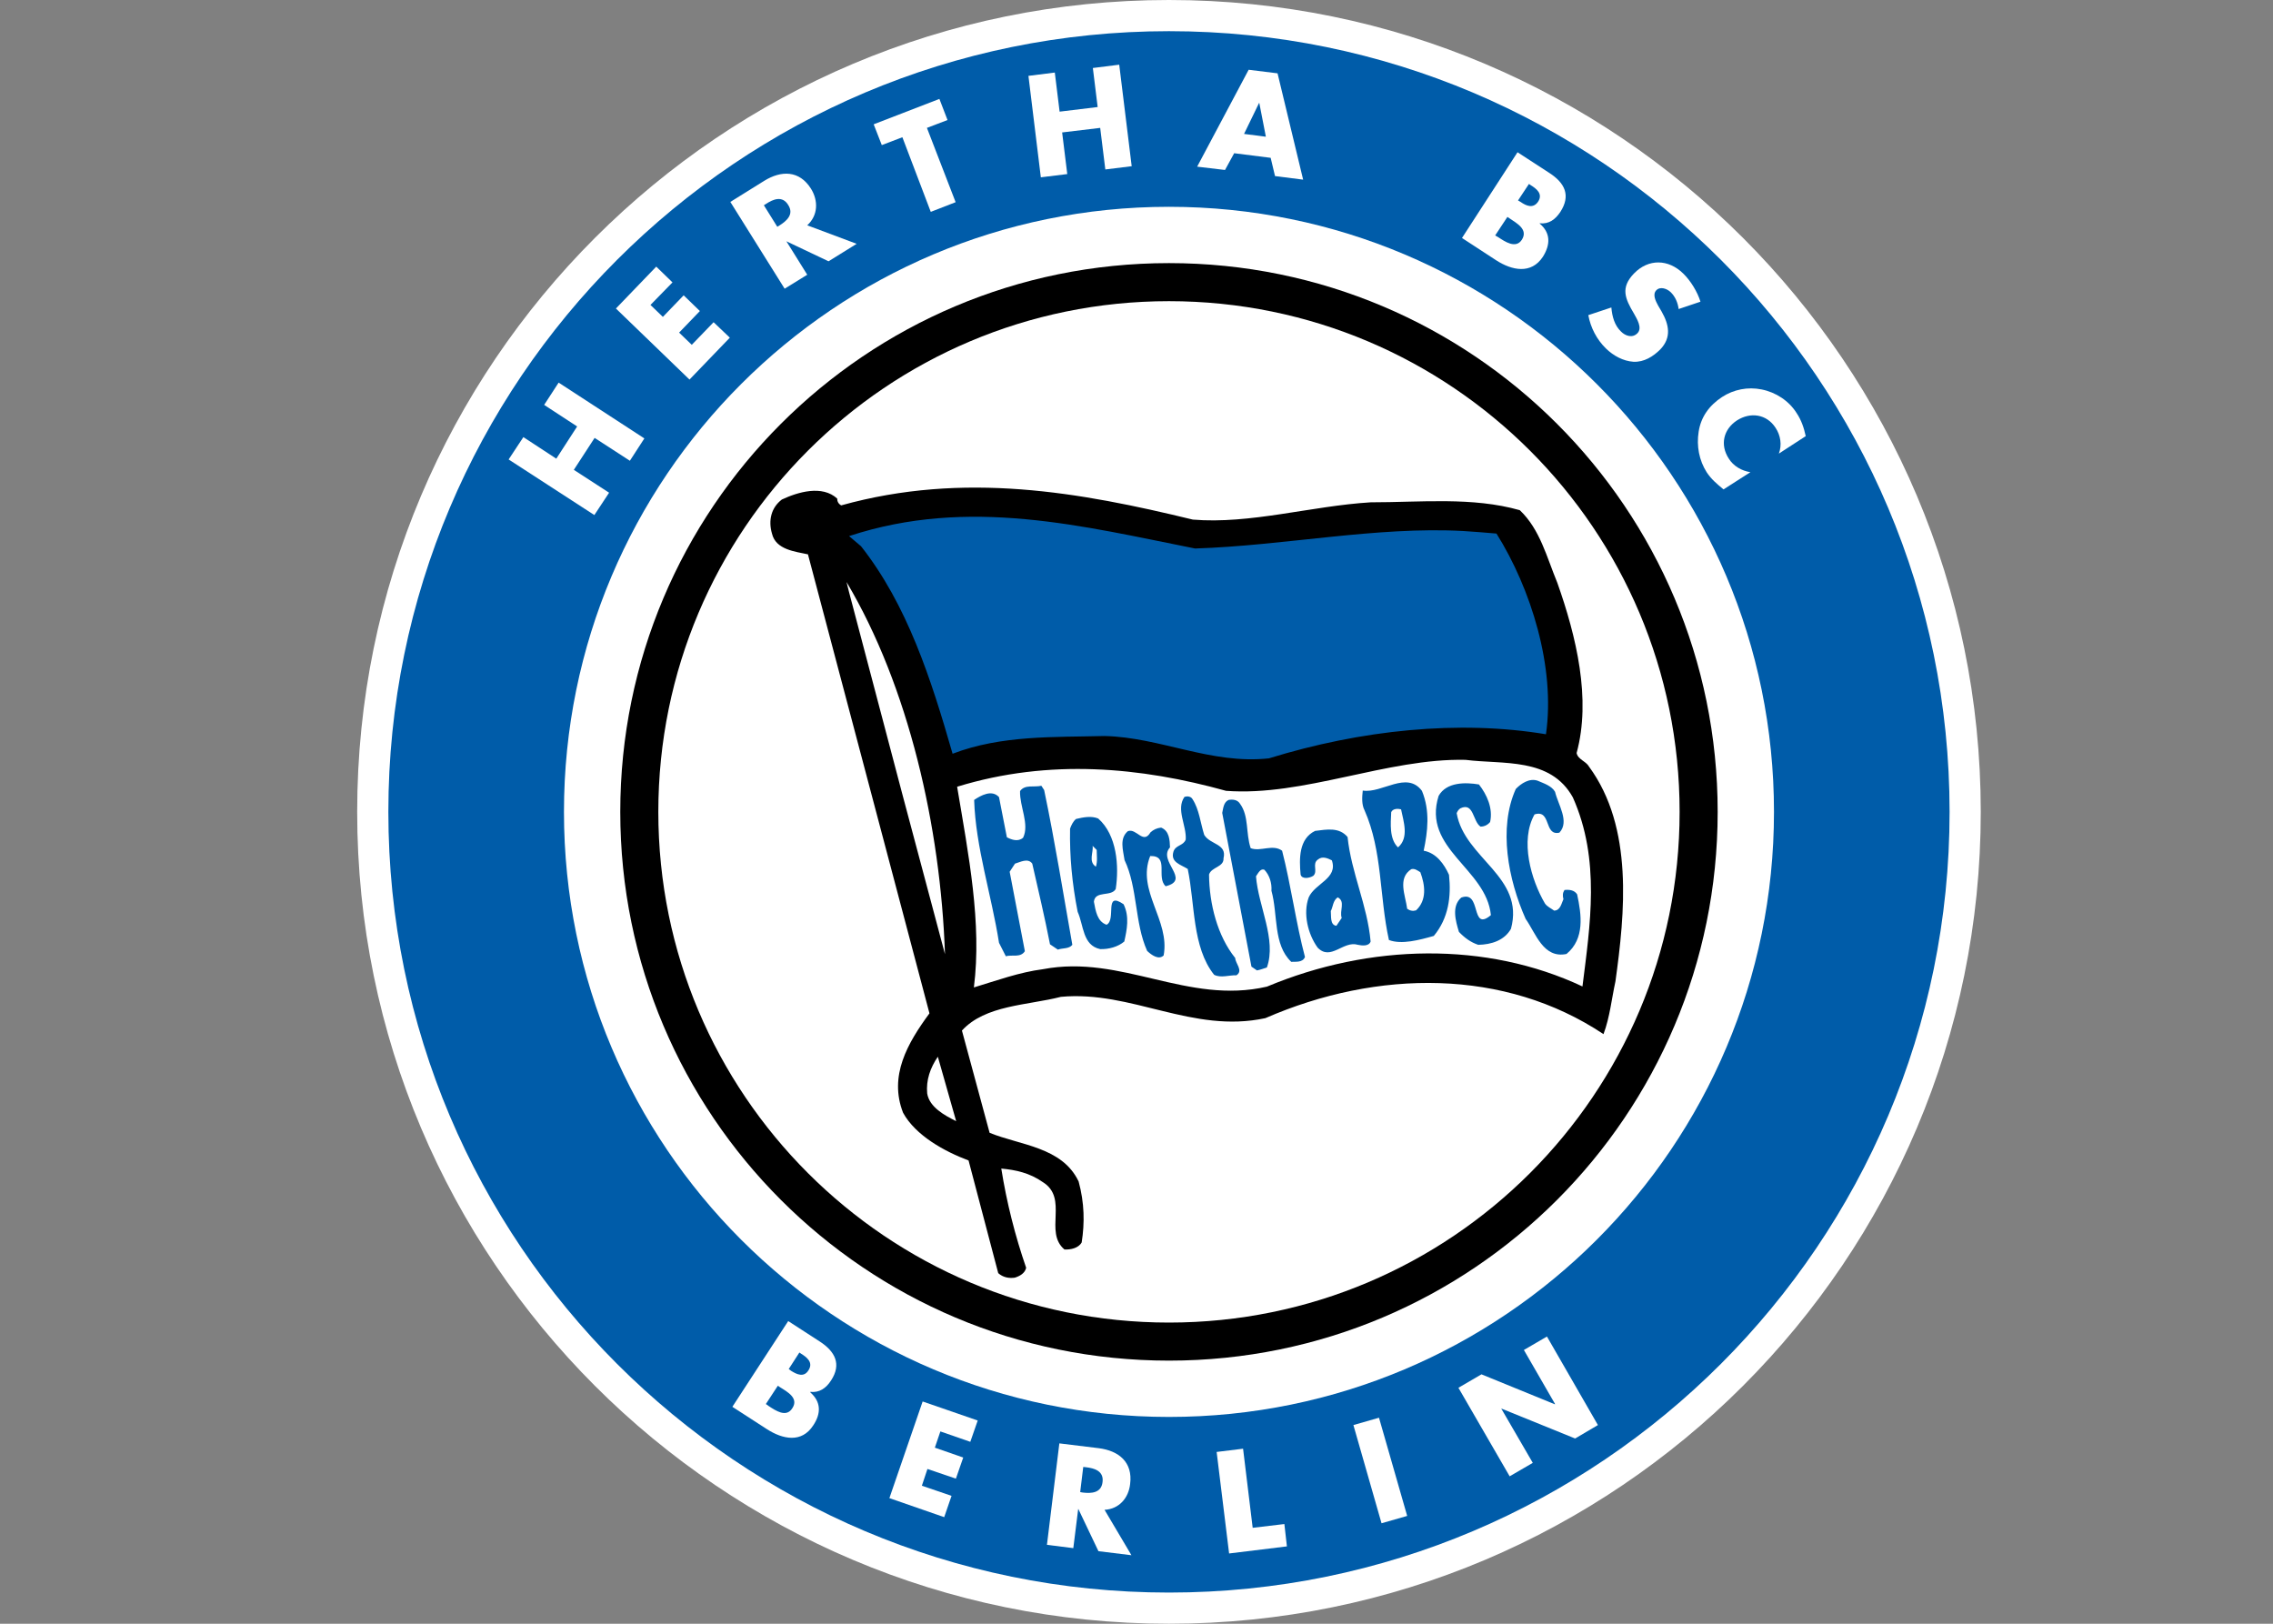 <?xml version="1.0" encoding="UTF-8"?>
<svg xmlns="http://www.w3.org/2000/svg" xmlns:xlink="http://www.w3.org/1999/xlink" width="35pt" height="25pt" viewBox="0 0 35 25" version="1.1">
<rect x="0" y="0" width="35" height="25" fill="#808080" stroke="none"/>
<g id="surface1">
<path style=" stroke:none;fill-rule:evenodd;fill:rgb(100%,100%,100%);fill-opacity:1;" d="M 30.5 12.5 C 30.5 19.402 24.902 25 18 25 C 11.098 25 5.5 19.402 5.5 12.5 C 5.5 5.598 11.098 0 18 0 C 24.902 0 30.5 5.598 30.5 12.5 Z M 30.5 12.5 "/>
<path style=" stroke:none;fill-rule:evenodd;fill:rgb(0%,36.078%,66.275%);fill-opacity:1;" d="M 30.02 12.5 C 30.02 19.137 24.637 24.52 18 24.52 C 11.363 24.52 5.98 19.137 5.98 12.5 C 5.98 5.863 11.363 0.48 18 0.48 C 24.637 0.48 30.02 5.863 30.02 12.5 Z M 30.02 12.5 "/>
<path style=" stroke:none;fill-rule:evenodd;fill:rgb(100%,100%,100%);fill-opacity:1;" d="M 27.316 12.5 C 27.316 17.645 23.145 21.816 18 21.816 C 12.855 21.816 8.684 17.645 8.684 12.5 C 8.684 7.355 12.855 3.184 18 3.184 C 23.145 3.184 27.316 7.355 27.316 12.5 Z M 27.316 12.5 "/>
<path style=" stroke:none;fill-rule:evenodd;fill:rgb(0%,0%,0%);fill-opacity:1;" d="M 26.449 12.5 C 26.449 17.168 22.668 20.949 18 20.949 C 13.332 20.949 9.551 17.168 9.551 12.5 C 9.551 7.832 13.332 4.051 18 4.051 C 22.668 4.051 26.449 7.832 26.449 12.5 Z M 26.449 12.5 "/>
<path style=" stroke:none;fill-rule:evenodd;fill:rgb(100%,100%,100%);fill-opacity:1;" d="M 25.863 12.5 C 25.863 16.844 22.344 20.363 18 20.363 C 13.656 20.363 10.137 16.844 10.137 12.5 C 10.137 8.156 13.656 4.637 18 4.637 C 22.344 4.637 25.863 8.156 25.863 12.5 Z M 25.863 12.5 "/>
<path style=" stroke:none;fill-rule:evenodd;fill:rgb(0%,0%,0%);fill-opacity:1;" d="M 12.891 7.676 C 12.891 7.719 12.91 7.758 12.953 7.781 C 14.844 7.254 16.633 7.578 18.367 8 C 19.246 8.074 20.199 7.789 21.105 7.734 C 21.883 7.734 22.672 7.648 23.402 7.855 C 23.715 8.152 23.816 8.578 23.98 8.973 C 24.273 9.801 24.504 10.762 24.277 11.594 C 24.297 11.695 24.422 11.719 24.469 11.805 C 25.156 12.742 25.02 14.062 24.875 15.109 C 24.816 15.379 24.789 15.66 24.691 15.922 C 23.172 14.91 21.215 14.922 19.484 15.676 C 18.359 15.918 17.426 15.246 16.336 15.348 C 15.82 15.48 15.172 15.473 14.812 15.867 L 15.238 17.441 C 15.703 17.633 16.355 17.656 16.609 18.191 C 16.699 18.523 16.703 18.828 16.656 19.129 C 16.605 19.219 16.484 19.242 16.391 19.238 C 16.07 18.969 16.461 18.449 16.055 18.199 C 15.855 18.059 15.641 18.012 15.418 17.992 C 15.5 18.512 15.633 19.035 15.801 19.52 C 15.781 19.605 15.703 19.648 15.625 19.672 C 15.535 19.684 15.445 19.668 15.371 19.602 L 14.914 17.867 C 14.547 17.73 14.098 17.484 13.906 17.133 C 13.684 16.566 13.973 16.062 14.312 15.602 L 12.441 8.535 C 12.246 8.492 11.945 8.465 11.887 8.215 C 11.828 8.012 11.875 7.816 12.039 7.691 C 12.289 7.574 12.66 7.465 12.891 7.676 Z M 12.891 7.676 "/>
<path style=" stroke:none;fill-rule:evenodd;fill:rgb(100%,100%,100%);fill-opacity:1;" d="M 14.551 14.691 L 13.891 12.215 L 13.074 9.117 L 13.035 8.961 C 13.992 10.57 14.484 12.734 14.551 14.691 Z M 14.551 14.691 "/>
<path style=" stroke:none;fill-rule:evenodd;fill:rgb(100%,100%,100%);fill-opacity:1;" d="M 14.723 17.262 C 14.543 17.172 14.312 17.047 14.277 16.836 C 14.258 16.629 14.324 16.441 14.441 16.27 Z M 14.723 17.262 "/>
<path style=" stroke:none;fill-rule:nonzero;fill:rgb(0%,36.078%,66.275%);fill-opacity:1;" d="M 18.402 8.445 C 19.77 8.402 21.195 8.102 22.535 8.176 C 22.707 8.188 22.871 8.199 23.043 8.215 C 23.574 9.062 23.953 10.273 23.805 11.305 C 22.461 11.082 20.957 11.238 19.539 11.676 C 18.648 11.773 17.871 11.352 17.008 11.332 C 16.238 11.352 15.422 11.316 14.668 11.605 C 14.336 10.449 13.969 9.312 13.258 8.41 L 13.074 8.254 C 14.922 7.645 16.684 8.105 18.402 8.445 Z M 18.402 8.445 "/>
<path style=" stroke:none;fill-rule:nonzero;fill:rgb(100%,100%,100%);fill-opacity:1;" d="M 18.879 12.176 C 20.074 12.266 21.359 11.672 22.566 11.699 C 23.145 11.773 23.875 11.656 24.219 12.277 C 24.648 13.238 24.484 14.25 24.367 15.188 C 22.887 14.492 21.094 14.527 19.508 15.191 C 18.285 15.473 17.273 14.691 16.062 14.922 C 15.695 14.969 15.344 15.098 14.996 15.203 C 15.121 14.215 14.914 13.164 14.738 12.113 C 16.16 11.676 17.57 11.812 18.879 12.176 Z M 18.879 12.176 "/>
<path style=" stroke:none;fill-rule:evenodd;fill:rgb(0%,36.078%,66.275%);fill-opacity:1;" d="M 20.75 12.887 C 20.809 13.445 21.055 13.938 21.105 14.496 C 21.078 14.574 20.969 14.559 20.91 14.547 C 20.684 14.477 20.492 14.801 20.289 14.59 C 20.137 14.379 20.062 14.062 20.152 13.816 C 20.25 13.598 20.605 13.527 20.508 13.246 C 20.445 13.215 20.363 13.176 20.293 13.234 C 20.199 13.301 20.297 13.414 20.223 13.484 C 20.168 13.52 20.047 13.543 20.027 13.465 C 20.004 13.219 20 12.914 20.25 12.793 C 20.434 12.77 20.621 12.734 20.75 12.887 Z M 23.945 12.191 C 23.992 12.391 24.172 12.648 24.012 12.82 C 23.77 12.875 23.891 12.457 23.629 12.539 C 23.402 12.941 23.574 13.543 23.789 13.91 C 23.824 13.961 23.883 13.984 23.93 14.02 C 24.027 14.02 24.043 13.91 24.074 13.844 C 24.059 13.789 24.062 13.746 24.09 13.703 C 24.164 13.695 24.242 13.703 24.285 13.77 C 24.352 14.082 24.406 14.453 24.121 14.688 C 23.762 14.762 23.648 14.367 23.492 14.148 C 23.223 13.543 23.07 12.75 23.34 12.148 C 23.422 12.062 23.551 11.977 23.676 12.02 C 23.773 12.062 23.891 12.098 23.945 12.191 Z M 22.773 12.078 C 22.895 12.234 22.992 12.445 22.945 12.656 C 22.91 12.699 22.859 12.727 22.797 12.727 C 22.676 12.645 22.695 12.348 22.488 12.445 C 22.461 12.461 22.441 12.492 22.43 12.52 C 22.551 13.219 23.484 13.496 23.266 14.301 C 23.164 14.48 22.965 14.543 22.762 14.547 C 22.645 14.508 22.551 14.438 22.465 14.348 C 22.414 14.18 22.348 13.953 22.5 13.82 C 22.82 13.699 22.637 14.359 22.957 14.09 C 22.887 13.371 21.895 13.07 22.152 12.254 C 22.273 12.039 22.566 12.043 22.773 12.078 Z M 21.895 12.176 C 22.023 12.484 21.984 12.805 21.922 13.098 C 22.117 13.133 22.238 13.305 22.312 13.469 C 22.348 13.805 22.305 14.137 22.078 14.41 C 21.855 14.473 21.582 14.547 21.387 14.473 C 21.238 13.801 21.289 13.105 21.012 12.477 C 20.965 12.387 20.973 12.273 20.984 12.172 C 21.281 12.219 21.66 11.863 21.895 12.176 Z M 17.715 12.816 C 17.762 12.773 17.812 12.75 17.879 12.742 C 18.008 12.793 18.012 12.941 18.016 13.047 C 17.82 13.258 18.348 13.547 17.949 13.645 C 17.797 13.504 18.012 13.172 17.711 13.18 C 17.496 13.715 18.02 14.168 17.918 14.711 C 17.84 14.785 17.73 14.703 17.664 14.641 C 17.469 14.207 17.52 13.672 17.316 13.242 C 17.293 13.086 17.234 12.91 17.367 12.797 C 17.5 12.746 17.602 13.008 17.715 12.816 Z M 19.094 12.375 C 19.234 12.566 19.18 12.824 19.258 13.059 C 19.41 13.117 19.598 12.992 19.742 13.098 C 19.879 13.629 19.957 14.219 20.094 14.734 C 20.059 14.824 19.949 14.805 19.883 14.809 C 19.602 14.543 19.68 14.082 19.578 13.715 C 19.586 13.594 19.547 13.473 19.469 13.391 C 19.41 13.367 19.375 13.441 19.34 13.492 C 19.375 13.953 19.66 14.465 19.508 14.895 C 19.461 14.91 19.414 14.93 19.355 14.941 L 19.27 14.883 L 18.82 12.516 C 18.836 12.445 18.84 12.352 18.918 12.316 C 18.984 12.305 19.055 12.312 19.094 12.375 Z M 16.91 12.602 C 17.199 12.855 17.234 13.336 17.18 13.688 C 17.109 13.812 16.863 13.707 16.844 13.883 C 16.871 14.027 16.895 14.188 17.039 14.238 C 17.195 14.16 16.992 13.711 17.301 13.922 C 17.395 14.113 17.352 14.316 17.312 14.496 C 17.215 14.578 17.074 14.617 16.941 14.613 C 16.668 14.555 16.688 14.246 16.594 14.039 C 16.508 13.605 16.469 13.18 16.477 12.758 C 16.496 12.707 16.523 12.645 16.57 12.609 C 16.684 12.582 16.805 12.559 16.91 12.602 Z M 18.363 12.305 C 18.465 12.461 18.484 12.668 18.543 12.855 C 18.637 13.008 18.895 12.988 18.84 13.215 C 18.848 13.352 18.652 13.348 18.617 13.465 C 18.621 13.918 18.746 14.41 19.02 14.75 C 19.023 14.836 19.148 14.945 19.039 15.016 C 18.926 15.012 18.797 15.062 18.695 15.008 C 18.355 14.582 18.402 13.918 18.289 13.379 C 18.184 13.312 18.016 13.277 18.07 13.109 C 18.105 13.008 18.223 13.023 18.258 12.926 C 18.273 12.711 18.105 12.461 18.238 12.27 C 18.285 12.254 18.34 12.262 18.363 12.305 Z M 15.383 12.273 L 15.504 12.891 C 15.578 12.93 15.676 12.965 15.754 12.898 C 15.855 12.688 15.699 12.418 15.707 12.18 C 15.781 12.074 15.922 12.125 16.035 12.098 L 16.078 12.164 C 16.246 12.965 16.371 13.754 16.512 14.547 C 16.461 14.613 16.359 14.594 16.289 14.621 L 16.168 14.539 C 16.086 14.117 15.988 13.707 15.895 13.297 C 15.828 13.203 15.703 13.277 15.629 13.297 L 15.547 13.422 L 15.781 14.645 C 15.715 14.75 15.582 14.695 15.488 14.723 L 15.383 14.516 C 15.266 13.773 15.023 13.043 15 12.316 C 15.105 12.246 15.273 12.152 15.383 12.273 Z M 15.383 12.273 "/>
<path style=" stroke:none;fill-rule:nonzero;fill:rgb(100%,100%,100%);fill-opacity:1;" d="M 16.887 13.086 C 16.887 13.172 16.902 13.258 16.875 13.344 C 16.754 13.266 16.84 13.121 16.824 13.023 Z M 16.887 13.086 "/>
<path style=" stroke:none;fill-rule:nonzero;fill:rgb(100%,100%,100%);fill-opacity:1;" d="M 21.574 12.461 C 21.613 12.652 21.699 12.898 21.527 13.047 C 21.391 12.918 21.414 12.68 21.422 12.504 C 21.449 12.445 21.531 12.449 21.574 12.461 Z M 21.574 12.461 "/>
<path style=" stroke:none;fill-rule:nonzero;fill:rgb(100%,100%,100%);fill-opacity:1;" d="M 21.871 13.43 C 21.945 13.629 21.973 13.859 21.805 14.016 C 21.758 14.031 21.711 14.023 21.668 13.992 C 21.641 13.785 21.516 13.523 21.73 13.383 C 21.781 13.367 21.828 13.402 21.871 13.43 Z M 21.871 13.43 "/>
<path style=" stroke:none;fill-rule:nonzero;fill:rgb(100%,100%,100%);fill-opacity:1;" d="M 20.66 14.133 L 20.578 14.254 C 20.477 14.242 20.5 14.102 20.492 14.027 C 20.527 13.961 20.523 13.867 20.598 13.816 C 20.723 13.879 20.621 14.023 20.66 14.133 Z M 20.66 14.133 "/>
<path style=" stroke:none;fill-rule:nonzero;fill:rgb(100%,100%,100%);fill-opacity:1;" d="M 8.059 6.73 L 7.832 7.074 L 9.152 7.93 L 9.379 7.586 L 8.836 7.234 L 9.156 6.742 L 9.699 7.094 L 9.922 6.75 L 8.602 5.891 L 8.379 6.234 L 8.887 6.566 L 8.566 7.062 Z M 8.059 6.73 "/>
<path style=" stroke:none;fill-rule:nonzero;fill:rgb(100%,100%,100%);fill-opacity:1;" d="M 10.105 4.105 L 9.484 4.75 L 10.617 5.844 L 11.238 5.199 L 10.988 4.961 L 10.652 5.309 L 10.457 5.121 L 10.777 4.789 L 10.527 4.547 L 10.207 4.879 L 10.016 4.695 L 10.355 4.348 Z M 10.105 4.105 "/>
<path style=" stroke:none;fill-rule:evenodd;fill:rgb(100%,100%,100%);fill-opacity:1;" d="M 12.43 3.469 C 12.598 3.316 12.602 3.09 12.488 2.906 C 12.309 2.621 12.031 2.621 11.766 2.785 L 11.246 3.109 L 12.082 4.445 L 12.43 4.23 L 12.109 3.715 L 12.758 4.023 L 13.191 3.754 Z M 11.762 3.16 L 11.793 3.141 C 11.906 3.066 12.047 3.008 12.137 3.156 C 12.23 3.301 12.113 3.402 12 3.473 L 11.969 3.492 Z M 11.762 3.16 "/>
<path style=" stroke:none;fill-rule:nonzero;fill:rgb(100%,100%,100%);fill-opacity:1;" d="M 13.895 2.113 L 14.332 3.262 L 14.715 3.113 L 14.273 1.969 L 14.59 1.848 L 14.465 1.523 L 13.453 1.914 L 13.578 2.234 Z M 13.895 2.113 "/>
<path style=" stroke:none;fill-rule:nonzero;fill:rgb(100%,100%,100%);fill-opacity:1;" d="M 16.242 1.117 L 15.836 1.168 L 16.027 2.73 L 16.434 2.68 L 16.355 2.039 L 16.941 1.969 L 17.02 2.609 L 17.426 2.559 L 17.234 0.996 L 16.828 1.047 L 16.902 1.648 L 16.316 1.719 Z M 16.242 1.117 "/>
<path style=" stroke:none;fill-rule:evenodd;fill:rgb(100%,100%,100%);fill-opacity:1;" d="M 19.566 2.43 L 19.633 2.711 L 20.066 2.766 L 19.672 1.129 L 19.227 1.074 L 18.434 2.566 L 18.863 2.617 L 19.004 2.359 Z M 19.492 2.105 L 19.156 2.062 L 19.387 1.586 L 19.391 1.586 Z M 19.492 2.105 "/>
<path style=" stroke:none;fill-rule:evenodd;fill:rgb(100%,100%,100%);fill-opacity:1;" d="M 23.211 3.34 L 23.246 3.363 C 23.355 3.438 23.535 3.531 23.434 3.691 C 23.34 3.836 23.172 3.719 23.07 3.652 L 23.023 3.625 Z M 23.039 4.008 C 23.281 4.164 23.578 4.227 23.758 3.953 C 23.875 3.766 23.879 3.586 23.707 3.441 L 23.707 3.438 C 23.852 3.453 23.949 3.379 24.027 3.262 C 24.191 3.008 24.094 2.816 23.859 2.664 L 23.367 2.344 L 22.512 3.664 Z M 23.543 2.832 L 23.566 2.848 C 23.66 2.906 23.762 2.984 23.684 3.105 C 23.609 3.215 23.504 3.172 23.414 3.109 L 23.375 3.086 Z M 23.543 2.832 "/>
<path style=" stroke:none;fill-rule:nonzero;fill:rgb(100%,100%,100%);fill-opacity:1;" d="M 26.184 4.645 C 26.137 4.492 26.031 4.32 25.918 4.211 C 25.691 3.988 25.383 3.98 25.16 4.211 C 24.949 4.43 25.023 4.598 25.16 4.828 C 25.203 4.906 25.293 5.047 25.215 5.129 C 25.137 5.211 25.027 5.172 24.961 5.105 C 24.859 5.008 24.824 4.871 24.812 4.734 L 24.457 4.852 C 24.492 5.043 24.586 5.227 24.73 5.367 C 24.844 5.477 24.992 5.559 25.152 5.57 C 25.316 5.578 25.457 5.488 25.566 5.379 C 25.742 5.195 25.699 4.996 25.586 4.797 L 25.531 4.703 C 25.496 4.637 25.441 4.535 25.504 4.469 C 25.566 4.406 25.668 4.445 25.723 4.496 C 25.797 4.566 25.836 4.664 25.848 4.758 Z M 26.184 4.645 "/>
<path style=" stroke:none;fill-rule:nonzero;fill:rgb(100%,100%,100%);fill-opacity:1;" d="M 27.805 6.715 C 27.777 6.586 27.738 6.469 27.664 6.359 C 27.547 6.172 27.344 6.039 27.125 5.996 C 26.914 5.953 26.695 5.996 26.516 6.113 C 26.32 6.242 26.191 6.418 26.156 6.648 C 26.121 6.867 26.164 7.09 26.281 7.273 C 26.352 7.379 26.43 7.445 26.539 7.535 L 26.953 7.27 C 26.82 7.25 26.691 7.176 26.621 7.062 C 26.48 6.848 26.539 6.609 26.746 6.473 C 26.953 6.34 27.203 6.375 27.34 6.586 C 27.418 6.703 27.441 6.852 27.391 6.984 Z M 27.805 6.715 "/>
<path style=" stroke:none;fill-rule:evenodd;fill:rgb(100%,100%,100%);fill-opacity:1;" d="M 11.977 21.336 L 12.012 21.359 C 12.125 21.43 12.305 21.527 12.199 21.684 C 12.105 21.832 11.938 21.715 11.836 21.648 L 11.793 21.617 Z M 11.809 22.004 C 12.051 22.16 12.344 22.223 12.523 21.945 C 12.645 21.762 12.645 21.582 12.473 21.434 L 12.477 21.43 C 12.617 21.445 12.719 21.375 12.797 21.254 C 12.961 21.004 12.859 20.809 12.625 20.656 L 12.137 20.34 L 11.277 21.66 Z M 12.309 20.824 L 12.332 20.84 C 12.426 20.898 12.527 20.977 12.449 21.098 C 12.379 21.211 12.273 21.164 12.18 21.105 L 12.145 21.078 Z M 12.309 20.824 "/>
<path style=" stroke:none;fill-rule:nonzero;fill:rgb(100%,100%,100%);fill-opacity:1;" d="M 15.055 21.871 L 14.207 21.578 L 13.695 23.066 L 14.539 23.359 L 14.652 23.031 L 14.195 22.875 L 14.281 22.617 L 14.719 22.766 L 14.832 22.441 L 14.395 22.289 L 14.48 22.039 L 14.941 22.199 Z M 15.055 21.871 "/>
<path style=" stroke:none;fill-rule:evenodd;fill:rgb(100%,100%,100%);fill-opacity:1;" d="M 17.008 23.246 C 17.234 23.234 17.379 23.062 17.402 22.848 C 17.445 22.512 17.227 22.336 16.918 22.297 L 16.312 22.223 L 16.121 23.785 L 16.527 23.836 L 16.602 23.234 L 16.605 23.234 L 16.914 23.883 L 17.422 23.945 Z M 16.68 22.586 L 16.719 22.59 C 16.852 22.605 17 22.648 16.977 22.82 C 16.957 22.988 16.805 22.996 16.672 22.98 L 16.633 22.973 Z M 16.68 22.586 "/>
<path style=" stroke:none;fill-rule:nonzero;fill:rgb(100%,100%,100%);fill-opacity:1;" d="M 18.734 22.355 L 18.926 23.918 L 19.816 23.809 L 19.777 23.465 L 19.289 23.523 L 19.141 22.305 Z M 18.734 22.355 "/>
<path style=" stroke:none;fill-rule:nonzero;fill:rgb(100%,100%,100%);fill-opacity:1;" d="M 20.84 21.941 L 21.273 23.453 L 21.668 23.34 L 21.234 21.828 Z M 20.84 21.941 "/>
<path style=" stroke:none;fill-rule:nonzero;fill:rgb(100%,100%,100%);fill-opacity:1;" d="M 23.602 22.523 L 23.117 21.688 L 23.121 21.688 L 24.254 22.148 L 24.605 21.941 L 23.82 20.578 L 23.465 20.785 L 23.945 21.617 L 23.941 21.621 L 22.812 21.16 L 22.457 21.367 L 23.246 22.73 Z M 23.602 22.523 "/>
</g>
</svg>
